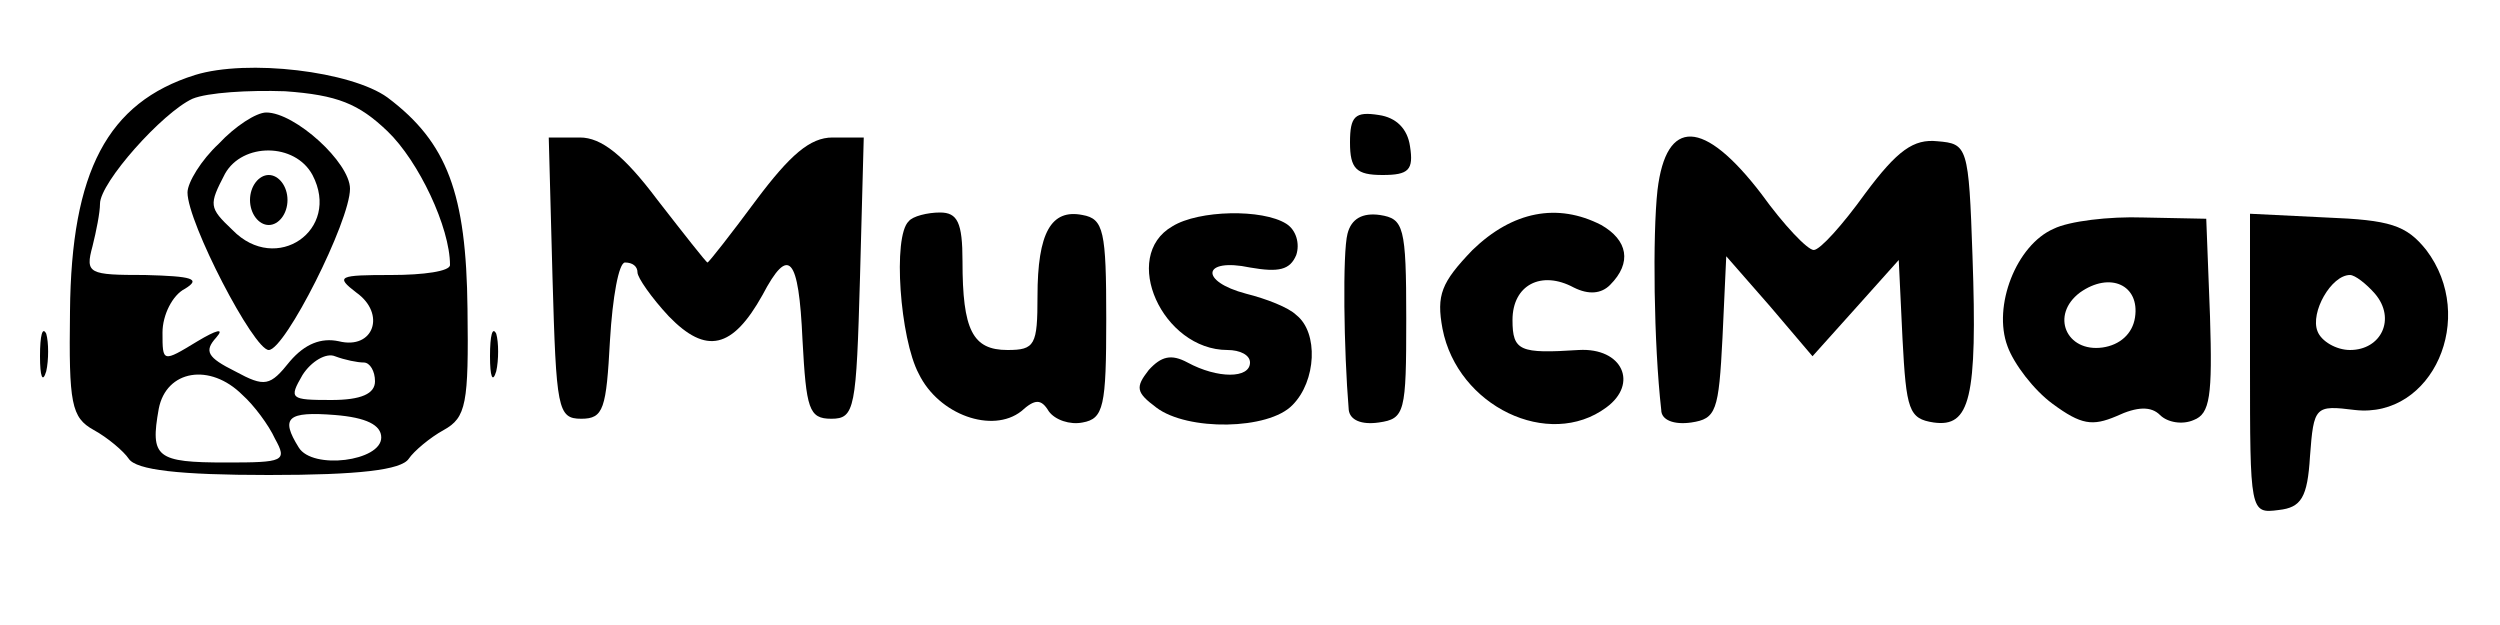 <?xml version="1.0" standalone="no"?>
<!DOCTYPE svg PUBLIC "-//W3C//DTD SVG 20010904//EN"
 "http://www.w3.org/TR/2001/REC-SVG-20010904/DTD/svg10.dtd">
<svg version="1.0" xmlns="http://www.w3.org/2000/svg"
 width="200pt" height="50pt" viewBox="0 0 200 50"
 preserveAspectRatio="xMidYMid meet">

<g transform="translate(0,50) scale(0.1,-0.1)"
fill="#000000" stroke="none">
<path d="M156 440 c-70 -22 -99 -77 -100 -189 -1 -74 1 -85 19 -95 11 -6 24
-17 28 -23 6 -9 40 -13 112 -13 72 0 106 4 112 13 4 6 17 17 28 23 18 10 20
21 19 97 -1 92 -16 133 -64 169 -29 21 -112 31 -154 18z m154 -45 c25 -24 50
-77 50 -107 0 -5 -21 -8 -47 -8 -42 0 -45 -1 -28 -14 24 -17 14 -46 -14 -39
-14 3 -27 -2 -39 -16 -16 -20 -20 -21 -44 -8 -22 11 -25 16 -15 27 7 8 0 6
-15 -3 -28 -17 -28 -17 -28 7 0 14 8 30 18 35 13 8 6 10 -32 11 -45 0 -48 1
-42 23 3 12 6 27 6 34 0 17 50 73 74 84 12 5 45 7 74 6 42 -3 59 -10 82 -32z
m-19 -185 c5 0 9 -7 9 -15 0 -10 -11 -15 -35 -15 -33 0 -34 1 -23 20 7 11 19
18 26 15 8 -3 18 -5 23 -5z m-97 -26 c9 -8 21 -24 26 -35 10 -18 7 -19 -39
-19 -56 0 -61 4 -54 43 6 31 41 37 67 11z m111 -34 c0 -19 -55 -26 -66 -8 -15
24 -9 29 29 26 25 -2 37 -8 37 -18z"/>
<path d="M175 385 c-14 -13 -25 -31 -25 -39 0 -24 53 -126 65 -126 13 0 65
103 65 129 0 21 -44 61 -67 61 -8 0 -25 -11 -38 -25z m75 -25 c23 -44 -29 -80
-64 -44 -19 18 -19 20 -6 45 14 25 56 25 70 -1z"/>
<path d="M200 340 c0 -11 7 -20 15 -20 8 0 15 9 15 20 0 11 -7 20 -15 20 -8 0
-15 -9 -15 -20z"/>
<path d="M1080 386 c0 -21 5 -26 26 -26 21 0 25 4 22 23 -2 14 -11 23 -25 25
-19 3 -23 -1 -23 -22z"/>
<path d="M442 278 c3 -105 4 -113 23 -113 18 0 20 8 23 63 2 34 7 62 12 62 6
0 10 -3 10 -8 0 -4 11 -20 25 -35 30 -31 51 -26 75 17 21 40 29 31 32 -36 3
-55 5 -63 23 -63 19 0 20 8 23 113 l3 112 -25 0 c-18 0 -34 -14 -61 -50 -20
-27 -38 -50 -39 -50 -1 0 -19 23 -40 50 -27 36 -45 50 -62 50 l-25 0 3 -112z"/>
<path d="M1326 348 c-4 -36 -3 -123 3 -176 0 -8 10 -12 24 -10 20 3 22 9 25
68 l3 65 35 -40 34 -40 35 39 34 38 3 -63 c3 -57 5 -64 25 -67 29 -4 35 19 31
133 -3 88 -4 90 -28 92 -19 2 -32 -7 -58 -42 -18 -25 -36 -45 -41 -45 -5 0
-24 20 -42 45 -46 60 -76 61 -83 3z"/>
<path d="M727 323 c-13 -12 -7 -94 8 -122 16 -33 59 -48 82 -30 11 10 16 10
22 0 5 -7 17 -11 27 -9 17 3 19 13 19 83 0 70 -2 80 -19 83 -25 5 -36 -14 -36
-65 0 -39 -2 -43 -24 -43 -28 0 -36 16 -36 71 0 31 -4 39 -18 39 -10 0 -22 -3
-25 -7z"/>
<path d="M938 319 c-42 -24 -8 -99 44 -99 10 0 18 -4 18 -10 0 -13 -26 -13
-50 0 -13 7 -21 5 -31 -6 -11 -14 -10 -18 6 -30 25 -19 90 -18 109 2 19 19 21
58 3 72 -6 6 -24 13 -40 17 -38 10 -35 29 3 21 23 -4 32 -2 37 10 3 9 0 20 -8
25 -19 12 -70 11 -91 -2z"/>
<path d="M1078 313 c-4 -15 -3 -93 1 -141 1 -8 10 -12 24 -10 21 3 22 8 22 83
0 74 -2 80 -21 83 -14 2 -23 -3 -26 -15z"/>
<path d="M1178 300 c-25 -26 -29 -36 -24 -63 12 -62 85 -97 131 -63 26 19 13
48 -22 46 -47 -3 -53 -1 -53 24 0 28 23 40 49 26 12 -6 22 -5 29 2 18 18 14
36 -7 48 -35 18 -71 11 -103 -20z"/>
<path d="M1643 317 c-30 -13 -49 -62 -37 -94 5 -14 21 -35 36 -46 23 -17 32
-18 51 -10 17 8 28 8 35 1 6 -6 18 -8 27 -4 13 5 15 19 13 83 l-3 78 -50 1
c-28 1 -60 -3 -72 -9z m65 -71 c-2 -13 -12 -22 -26 -24 -29 -4 -42 26 -18 44
24 17 48 6 44 -20z"/>
<path d="M1800 209 c0 -119 0 -120 23 -117 18 2 23 10 25 43 3 40 4 41 36 37
62 -7 98 74 57 128 -16 20 -29 24 -80 26 l-61 3 0 -120z m100 56 c17 -20 5
-45 -20 -45 -11 0 -23 7 -26 15 -6 15 11 45 26 45 4 0 13 -7 20 -15z"/>
<path d="M32 215 c0 -16 2 -22 5 -12 2 9 2 23 0 30 -3 6 -5 -1 -5 -18z"/>
<path d="M392 215 c0 -16 2 -22 5 -12 2 9 2 23 0 30 -3 6 -5 -1 -5 -18z"/>
</g>
</svg>
